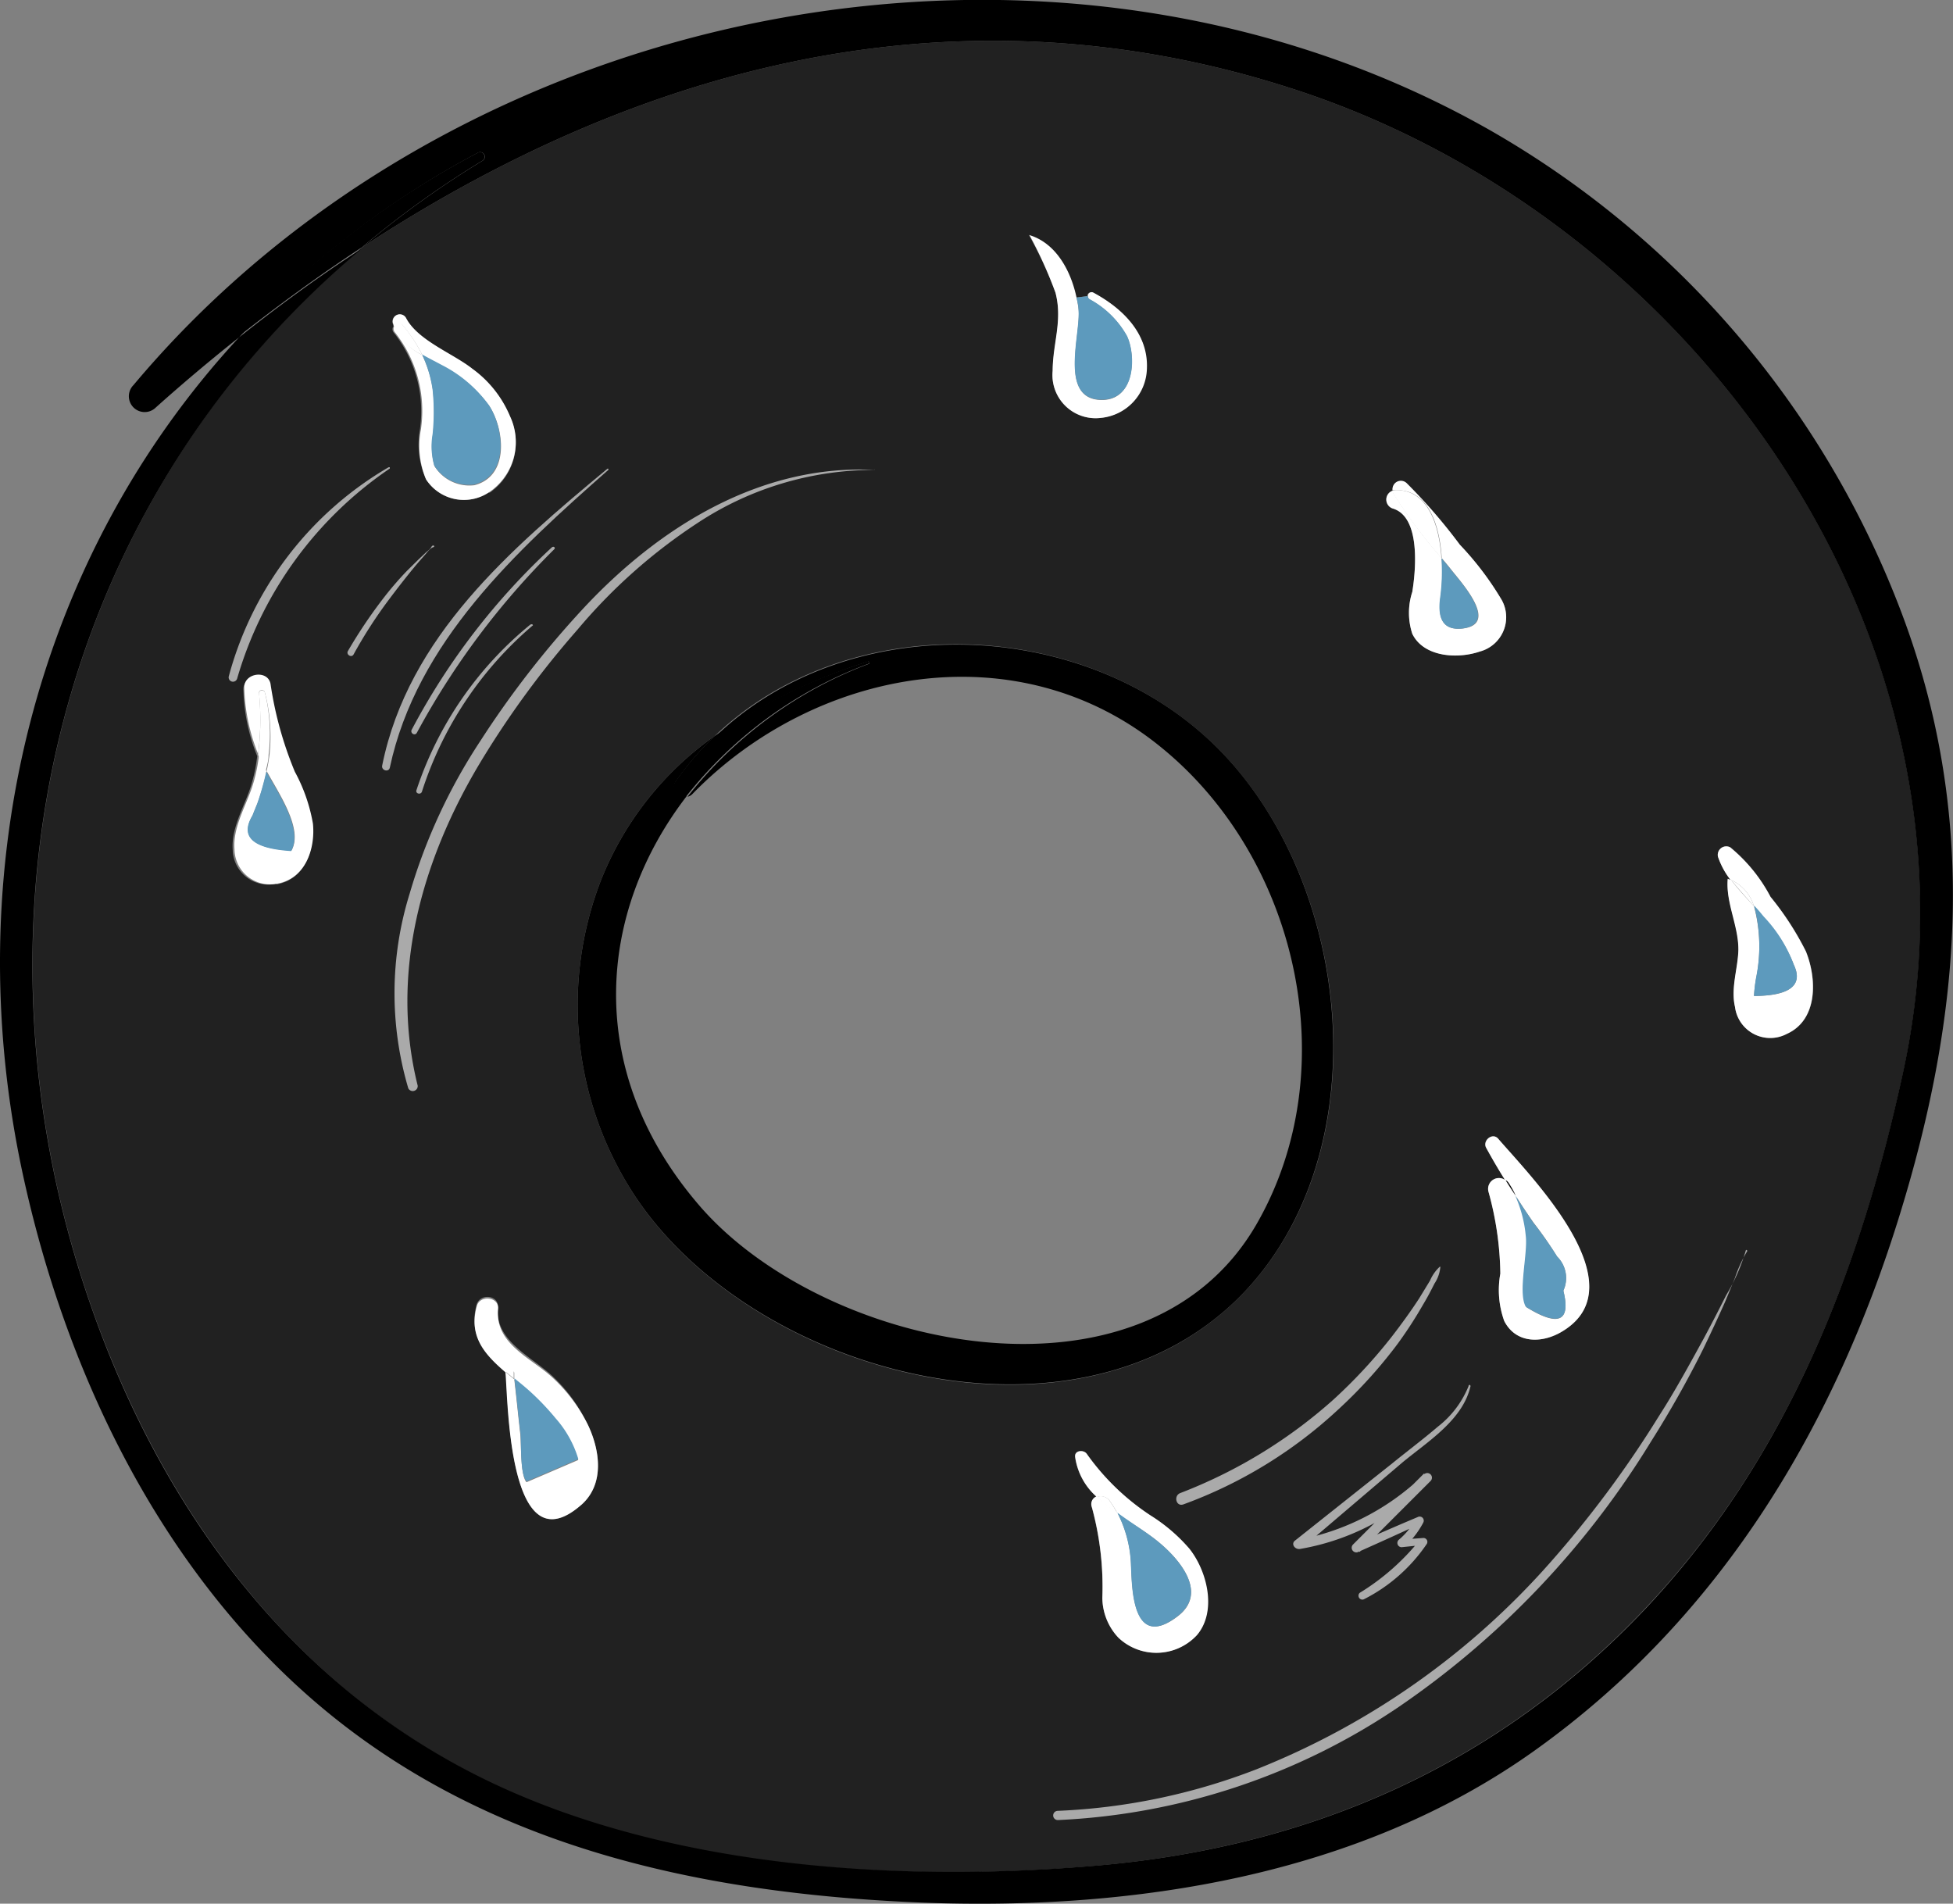 <svg xmlns="http://www.w3.org/2000/svg" viewBox="0 0 110.02 107.23"><rect x="0" y="0" width="110.02" height="107.23" fill="#808080" stroke="none"/><defs><style>.cls-1{fill:#212121;}.cls-2{fill:#fff;}.cls-3{fill:#5d9abd;}.cls-4{fill:#aaa;}</style></defs><g id="Layer_2" data-name="Layer 2"><g id="dragzone_items"><g id="rain"><path class="cls-1" d="M73,5.06c22.67,7.42,39.45,31.2,34.22,55.32-2.44,11.24-6.53,21.73-14.52,30.2-8.43,8.94-19.08,13.53-31.26,14.54-11.89,1-26,0-36.48-6.11-9.68-5.59-16.16-15-19.8-25.37-7.61-21.73-2-45.22,15.24-59.71C36,3.69,54-1.16,73,5.06Zm27.68,53.17c1.75-.8,1.68-3.11,1.06-4.64a16.55,16.55,0,0,0-2-3.08,9.08,9.08,0,0,0-2.27-2.79.48.48,0,0,0-.69.53,4.49,4.49,0,0,0,.71,1.31l-.16-.07s0,0,0,0c-.12,1.35.64,2.61.6,4,0,1.06-.44,2.16-.19,3.22A2,2,0,0,0,100.67,58.23ZM88,75c4.31-2.59-1.73-8.67-3.62-10.86-.32-.37-.89.11-.66.51.34.62.69,1.22,1.06,1.81a.61.61,0,0,0-.93.66,18,18,0,0,1,.67,4.62,5.14,5.14,0,0,0,.22,2.67C85.42,75.7,86.89,75.68,88,75ZM83.36,36.7a2,2,0,0,0,1.24-2.9,17.2,17.2,0,0,0-2.36-3.09,31.16,31.16,0,0,0-3-3.47.47.47,0,0,0-.79.4.53.53,0,0,0,0,1c1.59.46,1.31,3.47,1.11,4.7a3.81,3.81,0,0,0,0,2.36C80.2,37,82.11,37.13,83.36,36.7ZM69.88,73c8.16-8.27,6.27-24.21-2.09-31.61-7.57-6.72-20.26-6.91-27.53.07a18.11,18.11,0,0,0-6.42,8.16,19.5,19.5,0,0,0,1.62,17.26C41.88,77.34,60.52,82.5,69.88,73ZM67.42,92.09c1.13-1.35.52-3.61-.44-4.86a9.56,9.56,0,0,0-2.18-1.88,13.47,13.47,0,0,1-3.59-3.47c-.17-.24-.7-.2-.65.18a3.68,3.68,0,0,0,1.23,2.26.46.46,0,0,0-.28.61A17,17,0,0,1,62.1,90,3.31,3.31,0,0,0,63,92.25,3.11,3.11,0,0,0,67.42,92.09ZM64.56,20.77c.14-2-1.34-3.41-3-4.28a.21.21,0,0,0-.31.19l-.64.08c-.32-1.5-1.16-3.08-2.65-3.53,0,0,0,0,0,0a23.8,23.8,0,0,1,1.5,3.24c.41,1.58-.12,2.84-.16,4.4A2.43,2.43,0,0,0,62,23.54,2.86,2.86,0,0,0,64.56,20.77Zm-31.81,64c1.3-1.15,1.06-3,.4-4.44a9.11,9.11,0,0,0-2-2.79c-1.19-1.13-3.29-2-3.1-3.9.06-.69-1-.81-1.2-.16-.48,1.78.49,2.8,1.65,3.76a.09.09,0,0,0,0,0C28.62,78.79,28.62,88.39,32.75,84.76Zm-5.19-57a3.41,3.41,0,0,0,1.17-4.28,6.31,6.31,0,0,0-2.14-2.71c-1.1-.87-3.08-1.59-3.74-2.87a.4.4,0,0,0-.73.31.88.88,0,0,1,.05.15.29.29,0,0,0,0,.35,7.12,7.12,0,0,1,1.48,5.5A4.86,4.86,0,0,0,24,27,2.54,2.54,0,0,0,27.56,27.72Zm-12,22.05c1.6-.28,2.19-1.91,2-3.37a9.5,9.5,0,0,0-1-2.86,20.67,20.67,0,0,1-1.37-4.95c-.15-.84-1.49-.63-1.48.2a10.65,10.65,0,0,0,.78,3.75,9.14,9.14,0,0,1-.31,1.54c-.35,1.22-1.17,2.44-1.07,3.75A2,2,0,0,0,15.58,49.77Z"/><path d="M107.21,60.38C112.44,36.26,95.66,12.48,73,5.06c-19-6.22-37-1.37-52.6,8.87a53.79,53.79,0,0,1,6.79-4.88.26.26,0,0,0-.26-.45A49.88,49.88,0,0,0,13.47,19c-1.59,1.26-3.16,2.58-4.69,3.95a.89.89,0,0,1-1.26-1.26C25.71,0,59.38-6.67,84,7.37A52.8,52.8,0,0,1,107,34.2c4.48,11.61,3.56,22.95-.1,34.61-3.73,11.88-10.16,22.46-20.47,29.81-9.91,7.06-22.54,9-34.46,8.55-12.74-.51-25.32-3.23-35-12C8.72,87.7,3.68,77.07,1.32,66.3-2.47,49,2,31.38,13.47,19c2.25-1.79,4.55-3.47,6.92-5C3.15,28.42-2.46,51.91,5.15,73.64,8.79,84.05,15.27,93.42,25,99c10.51,6.07,24.59,7.1,36.48,6.11,12.18-1,22.83-5.6,31.26-14.54C100.68,82.11,104.77,71.62,107.21,60.38Z"/><path class="cls-2" d="M101.73,53.59c.62,1.53.69,3.84-1.06,4.64a2,2,0,0,1-2.93-1.51c-.25-1.06.16-2.16.19-3.22,0-1.38-.72-2.64-.6-4,0,0,0,0,0,0l.16.07a4.49,4.49,0,0,1-.71-1.31.48.48,0,0,1,.69-.53,9.08,9.08,0,0,1,2.27,2.79A16.55,16.55,0,0,1,101.73,53.59ZM98.81,56.1c2,0,2.78-.6,2.25-1.74a8,8,0,0,0-1.71-2.69c-.17-.21-.35-.42-.54-.62a2.38,2.38,0,0,0-1.28-1.48c.38.52.85,1,1.28,1.48a8.85,8.85,0,0,1,.13,4A8.25,8.25,0,0,0,98.81,56.1Z"/><path class="cls-3" d="M101.06,54.36c.53,1.14-.23,1.72-2.25,1.74a8.25,8.25,0,0,1,.13-1.1,8.85,8.85,0,0,0-.13-4c.19.2.37.41.54.62A8,8,0,0,1,101.06,54.36Z"/><path class="cls-2" d="M98.81,51.05c-.43-.49-.9-1-1.28-1.48A2.38,2.38,0,0,1,98.81,51.05Z"/><path class="cls-2" d="M84.4,64.14C86.29,66.33,92.33,72.41,88,75c-1.13.68-2.6.7-3.26-.59a5.14,5.14,0,0,1-.22-2.67,18,18,0,0,0-.67-4.62.61.61,0,0,1,.93-.66c-.37-.59-.72-1.19-1.06-1.81C83.51,64.25,84.08,63.77,84.4,64.14Zm3.67,8.56a1.7,1.7,0,0,0-.35-1.92,22.23,22.23,0,0,0-1.32-1.9c-.35-.5-.69-1-1-1.51a7.11,7.11,0,0,1,.6,2.27c.1.93-.48,3.16,0,4Q88.71,75.31,88.07,72.7Zm-2.7-5.35a5.38,5.38,0,0,0-.39-.7.46.46,0,0,0-.17-.17C85,66.78,85.18,67.06,85.37,67.35Z"/><path class="cls-3" d="M87.72,70.78a1.7,1.7,0,0,1,.35,1.92q.65,2.61-2.12.9c-.45-.8.13-3,0-4a7.11,7.11,0,0,0-.6-2.27c.33.51.67,1,1,1.51A22.23,22.23,0,0,1,87.72,70.78Z"/><path d="M85,66.65a5.38,5.38,0,0,1,.39.7c-.19-.29-.38-.57-.56-.87A.46.46,0,0,1,85,66.65Z"/><path class="cls-2" d="M84.6,33.8a2,2,0,0,1-1.24,2.9c-1.25.43-3.16.32-3.8-1a3.81,3.81,0,0,1,0-2.36c.2-1.23.48-4.24-1.11-4.7a.53.53,0,0,1,0-1,.58.58,0,0,0,.06.17,28.78,28.78,0,0,0,2.71,3.63,10.89,10.89,0,0,1-.07,2.21c-.14,1,0,1.9,1.27,1.75,2-.25,0-2.48-.64-3.28-.18-.23-.37-.46-.56-.68-.12-1.86-.75-3.89-2.6-3.83a.47.47,0,0,0-.17,0,.47.47,0,0,1,.79-.4,31.16,31.16,0,0,1,3,3.47A17.2,17.2,0,0,1,84.6,33.8Z"/><path class="cls-3" d="M81.76,32.12c.64.8,2.63,3,.64,3.28-1.24.15-1.41-.76-1.27-1.75a10.89,10.89,0,0,0,.07-2.21C81.39,31.66,81.58,31.89,81.76,32.12Z"/><path class="cls-2" d="M78.6,27.61c1.85-.06,2.48,2,2.6,3.83a28.78,28.78,0,0,1-2.71-3.63.58.58,0,0,1-.06-.17A.47.47,0,0,1,78.6,27.61Z"/><path d="M70.76,69c5.06-8.73,2.37-20.62-5.33-26.89C57.35,35.49,45.91,37.63,39,44.73a.56.56,0,0,1-.27.15A23.47,23.47,0,0,1,48.93,37.4c.08,0,0-.17,0-.14a31.1,31.1,0,0,0-8.63,4.23c7.27-7,20-6.79,27.53-.07C76.15,48.82,78,64.76,69.88,73c-9.36,9.47-28,4.31-34.42-6.12a19.5,19.5,0,0,1-1.62-17.26,18.11,18.11,0,0,1,6.42-8.16,17,17,0,0,0-2.19,2.56c-.3.43.18.91.61.83-5,6.5-5.8,15.38.61,22.93C46.22,76,64.4,79.94,70.76,69Z"/><path class="cls-2" d="M67,87.23c1,1.25,1.57,3.51.44,4.86a3.11,3.11,0,0,1-4.43.16A3.31,3.31,0,0,1,62.1,90a17,17,0,0,0-.59-5.11.46.46,0,0,1,.28-.61,9.64,9.64,0,0,0,1.16.93,6.91,6.91,0,0,1,.77,3c.06,1.19.05,4.8,2.63,2.83,1.76-1.35,0-3.27-1-4.11-.68-.58-1.57-1.1-2.39-1.67a6.45,6.45,0,0,0-.46-.74.6.6,0,0,0-.7-.19,3.68,3.68,0,0,1-1.23-2.26c-.05-.38.48-.42.65-.18a13.47,13.47,0,0,0,3.59,3.47A9.56,9.56,0,0,1,67,87.23Z"/><path class="cls-3" d="M65.34,86.92c1,.84,2.77,2.76,1,4.11-2.58,2-2.57-1.64-2.63-2.83a6.91,6.91,0,0,0-.77-3C63.77,85.82,64.66,86.34,65.34,86.92Z"/><path class="cls-2" d="M61.61,16.49c1.61.87,3.09,2.29,3,4.28A2.86,2.86,0,0,1,62,23.54a2.43,2.43,0,0,1-2.7-2.65c0-1.56.57-2.82.16-4.4A23.8,23.8,0,0,0,58,13.25s0,0,0,0c1.49.45,2.33,2,2.65,3.53.05.21.08.43.11.63.16,1.38-1.13,5.05,1.25,5.12,1.94.06,2-2.51,1.47-3.59a5.27,5.27,0,0,0-2.09-2.07.2.2,0,0,1-.1-.17A.21.21,0,0,1,61.61,16.49Z"/><path class="cls-3" d="M63.49,18.92C64,20,64,22.57,62,22.51c-2.38-.07-1.09-3.74-1.25-5.12,0-.2-.06-.42-.11-.63l.64-.08a.2.2,0,0,0,.1.17A5.27,5.27,0,0,1,63.49,18.92Z"/><path class="cls-2" d="M62.49,84.51a6.45,6.45,0,0,1,.46.74,9.64,9.64,0,0,1-1.16-.93A.6.6,0,0,1,62.49,84.51Z"/><path d="M48.89,37.26c.09,0,.12.1,0,.14a23.47,23.47,0,0,0-10.25,7.48c-.43.08-.91-.4-.61-.83a17,17,0,0,1,2.19-2.56A31.1,31.1,0,0,1,48.89,37.26Z"/><path class="cls-2" d="M33.15,80.32c.66,1.43.9,3.29-.4,4.44-4.13,3.63-4.13-6-4.28-7.48a.09.09,0,0,1,0,0l.5.41c.12,1,.22,2.06.34,3.09.06.62,0,2.33.35,2.71l2.91-1.25a6.07,6.07,0,0,0-1.27-2.29,14.63,14.63,0,0,0-1.49-1.56c-.27-.24-.55-.47-.84-.7,0-.12,0-.24,0-.36s-.45-.3-.46,0c-1.16-1-2.13-2-1.65-3.76.17-.65,1.26-.53,1.2.16-.19,2,1.91,2.77,3.1,3.9A9.11,9.11,0,0,1,33.15,80.32Z"/><path class="cls-3" d="M32.58,82.19l-2.91,1.25c-.39-.38-.29-2.09-.35-2.71-.12-1-.22-2.06-.34-3.09.29.23.57.46.84.7a14.63,14.63,0,0,1,1.49,1.56A6.07,6.07,0,0,1,32.58,82.19Z"/><path class="cls-2" d="M28.94,77.28c0,.12,0,.24,0,.36l-.5-.41C28.49,77,28.91,77,28.94,77.28Z"/><path class="cls-2" d="M28.73,23.44a3.41,3.41,0,0,1-1.17,4.28A2.54,2.54,0,0,1,24,27a4.86,4.86,0,0,1-.29-2.8,7.12,7.12,0,0,0-1.48-5.5.29.29,0,0,1,0-.35A3.28,3.28,0,0,0,23.79,20a6.77,6.77,0,0,1,.6,2,12.2,12.2,0,0,1,0,2.49,4,4,0,0,0,.09,1.77,2.31,2.31,0,0,0,2.25,1.07c2-.52,1.68-3.18.83-4.47a7.43,7.43,0,0,0-2.63-2.22c-.39-.21-.77-.4-1.12-.6a8.37,8.37,0,0,0-1.16-1.76.27.27,0,0,0-.46.08.88.88,0,0,0-.05-.15.4.4,0,0,1,.73-.31c.66,1.28,2.64,2,3.74,2.87A6.31,6.31,0,0,1,28.73,23.44Z"/><path class="cls-3" d="M27.54,22.82c.85,1.29,1.16,3.95-.83,4.47a2.31,2.31,0,0,1-2.25-1.07,4,4,0,0,1-.09-1.77,12.2,12.2,0,0,0,0-2.49,6.77,6.77,0,0,0-.6-2c.35.2.73.39,1.12.6A7.43,7.43,0,0,1,27.54,22.82Z"/><path d="M26.92,8.6a.26.26,0,0,1,.26.45,53.79,53.79,0,0,0-6.79,4.88c-2.37,1.55-4.67,3.23-6.92,5A49.88,49.88,0,0,1,26.92,8.6Z"/><path class="cls-2" d="M22.63,18.24A8.37,8.37,0,0,1,23.79,20a3.28,3.28,0,0,1-1.62-1.68A.27.27,0,0,1,22.63,18.24Z"/><path class="cls-2" d="M17.63,46.4c.14,1.46-.45,3.09-2,3.37a2,2,0,0,1-2.42-1.94c-.1-1.31.72-2.53,1.07-3.75a9.14,9.14,0,0,0,.31-1.54c0,.1.08.21.13.32a5.57,5.57,0,0,0,.3.6,15.77,15.77,0,0,1-.5,1.75c-.09.23-.19.46-.28.7-.72,1.22,0,1.89,2.18,2,.67-1.2-.67-3.15-1.4-4.48.07-.3.12-.6.16-.9A9.75,9.75,0,0,0,14.92,39a.17.17,0,0,0-.33,0,15.47,15.47,0,0,1-.05,3.47,10.65,10.65,0,0,1-.78-3.75c0-.83,1.33-1,1.48-.2a20.67,20.67,0,0,0,1.37,4.95A9.5,9.5,0,0,1,17.63,46.4Z"/><path class="cls-3" d="M15,43.46c.73,1.33,2.07,3.28,1.4,4.48-2.17-.14-2.9-.81-2.18-2,.09-.24.19-.47.28-.7A15.77,15.77,0,0,0,15,43.46Z"/><path class="cls-2" d="M14.92,39a9.75,9.75,0,0,1,.21,3.53c0,.3-.09.6-.16.9a5.57,5.57,0,0,1-.3-.6c-.05-.11-.09-.22-.13-.32a15.47,15.47,0,0,0,.05-3.47A.17.17,0,0,1,14.92,39Z"/><path class="cls-4" d="M49.29,26.47c-6.44-.34-12.16,3.22-16.41,7.78a53.79,53.79,0,0,0-5.81,7.47,31.82,31.82,0,0,0-4,8.64A18.87,18.87,0,0,0,23,61.3a.28.28,0,0,0,.53-.15c-1.58-6.32.23-12.7,3.5-18.16a52.16,52.16,0,0,1,5.5-7.52,30.94,30.94,0,0,1,6.75-6,18.06,18.06,0,0,1,10-3,0,0,0,0,0,0-.06Z"/><path class="cls-4" d="M34.22,26.4C28.8,30.91,23,35.83,21.53,43.12c-.06.28.37.4.43.12,1.51-7.07,7.12-12.2,12.32-16.78,0,0,0-.09-.06-.06Z"/><path class="cls-4" d="M21.89,26.32a19.48,19.48,0,0,0-9,11.77.24.24,0,0,0,.47.13,21.56,21.56,0,0,1,8.6-11.83s0-.1,0-.07Z"/><path class="cls-4" d="M24.32,30.77c-.06.16-.26.28-.38.4l-.35.33-.67.66a18.68,18.68,0,0,0-1.24,1.43,27.7,27.7,0,0,0-2.08,3.08c-.12.21.21.4.32.19a25.9,25.9,0,0,1,2-3.1q.56-.75,1.14-1.47c.2-.25.4-.49.61-.73l.28-.32c.11-.12.27-.35.44-.41s0-.16-.06-.06Z"/><path class="cls-4" d="M31.1,30.82a38.47,38.47,0,0,0-7.91,10.29c-.09.19.18.36.29.17a44,44,0,0,1,7.74-10.34c.08-.07,0-.19-.12-.12Z"/><path class="cls-4" d="M29.89,35.17a20.22,20.22,0,0,0-6.43,9.34c-.07.19.24.28.31.08A20.51,20.51,0,0,1,30,35.24c.05,0,0-.11-.08-.07Z"/><path class="cls-4" d="M81.12,71.34a2.27,2.27,0,0,0-.56.79l-.61,1c-.48.74-1,1.45-1.53,2.14a29,29,0,0,1-3.33,3.59,28,28,0,0,1-8.6,5.24c-.39.15-.24.78.17.64a25.75,25.75,0,0,0,8.71-5.33,26.83,26.83,0,0,0,3.39-3.75,23.84,23.84,0,0,0,1.41-2.18c.23-.38.44-.78.64-1.18a2,2,0,0,0,.33-.93Z"/><path class="cls-4" d="M98.34,70.46a10.69,10.69,0,0,1-1.1,2.5q-.61,1.22-1.26,2.43c-.81,1.48-1.64,3-2.53,4.38A60.2,60.2,0,0,1,87.34,88,43.46,43.46,0,0,1,70.78,99.66,34.91,34.91,0,0,1,59.59,102a.26.26,0,0,0,0,.52,37.23,37.23,0,0,0,19.23-6.39A49.08,49.08,0,0,0,93,81.21,58.31,58.31,0,0,0,95.94,76c.43-.89.85-1.79,1.25-2.69L97.73,72a7.57,7.57,0,0,1,.7-1.53c0-.06-.08-.11-.09,0Z"/><path class="cls-4" d="M82.76,78A5.48,5.48,0,0,1,81,80.36c-.83.71-1.71,1.37-2.56,2.06l-5.49,4.36c-.24.19,0,.51.28.47a13.5,13.5,0,0,0,7.38-3.87L80.22,83l-4,4a.26.26,0,0,0,.31.41q1.8-.8,3.57-1.62l-.31-.31a3.88,3.88,0,0,1-1,1.26.24.24,0,0,0,.17.41l1.25-.13L80,86.72a13.1,13.1,0,0,1-3.4,3,.22.22,0,0,0,.22.37,9.41,9.41,0,0,0,3.56-3.13.22.22,0,0,0-.19-.33l-1.25.09.18.41a5,5,0,0,0,1.06-1.37.23.23,0,0,0-.31-.31q-1.8.76-3.6,1.56l.32.41,4-4a.26.26,0,0,0-.37-.37,13.75,13.75,0,0,1-7.16,3.7l.27.46L79,82.38c1.42-1.18,3.4-2.38,3.84-4.3,0-.08-.1-.11-.12,0Z"/></g></g></g></svg>